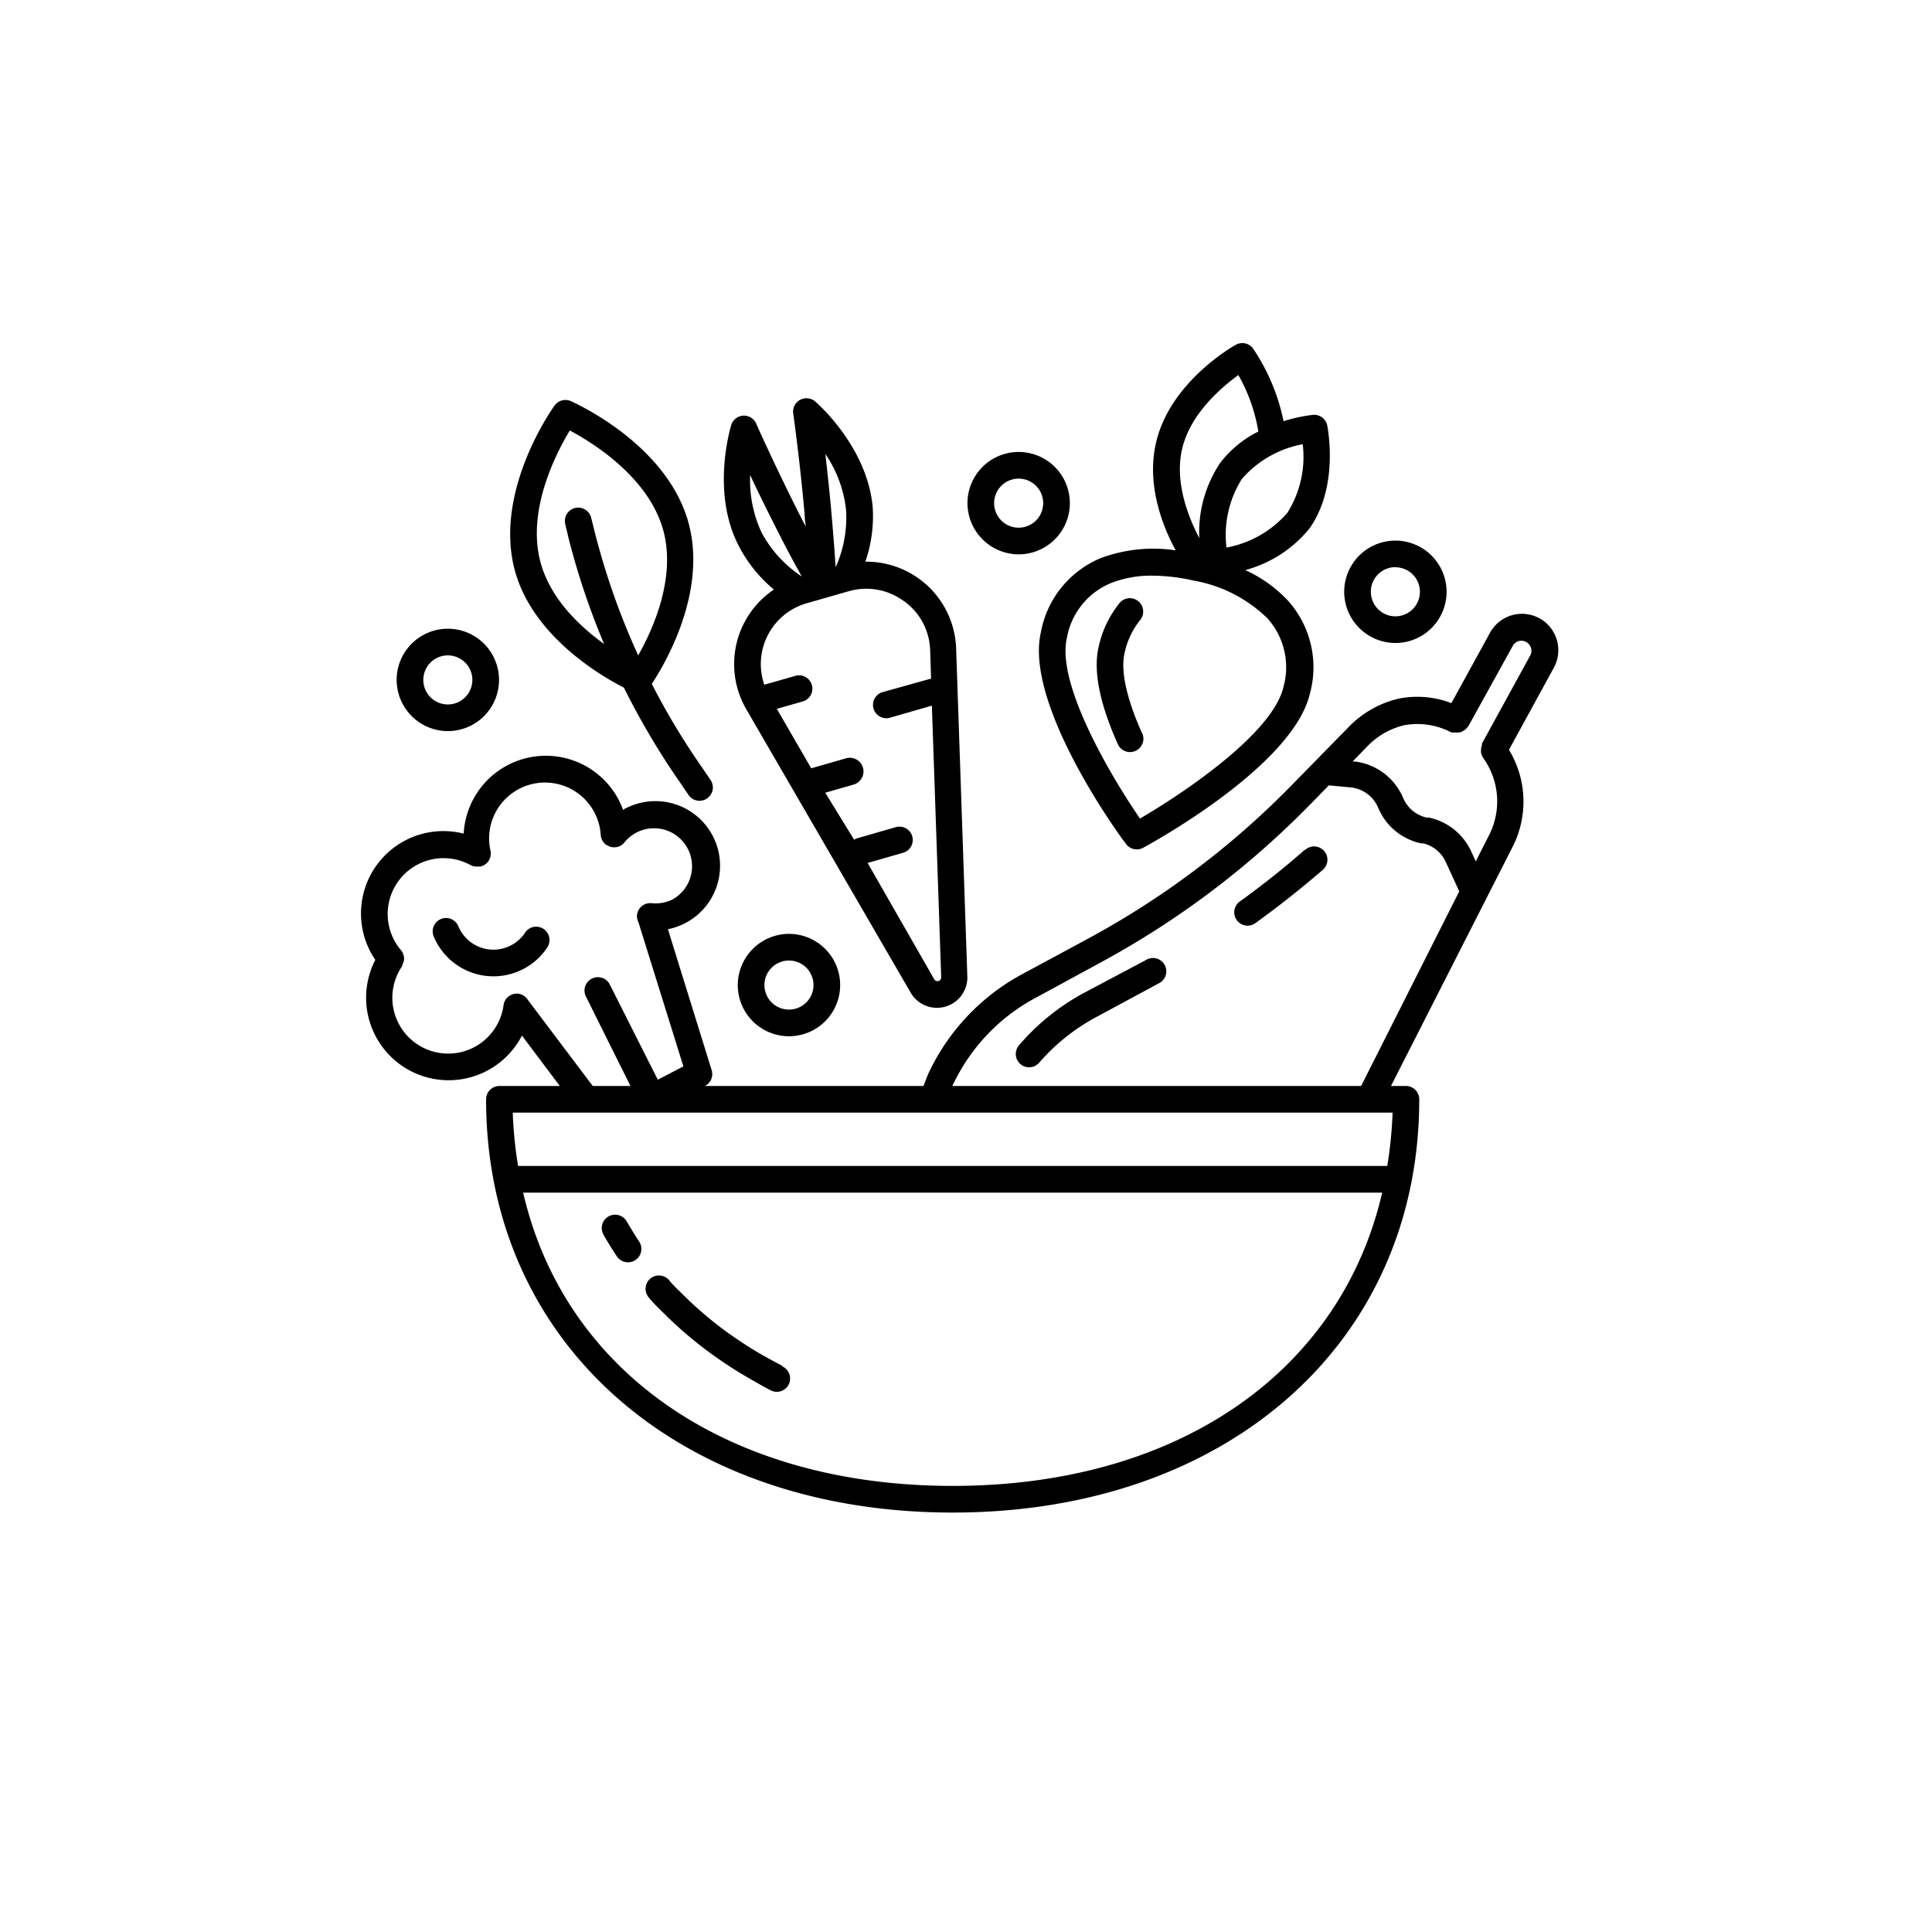 <svg xmlns="http://www.w3.org/2000/svg" xmlns:xlink="http://www.w3.org/1999/xlink" width="100" height="100" viewBox="0 0 100 100"><g><g transform="translate(50 50) scale(0.69 0.69) rotate(0) translate(-50 -50)" style="fill:#000000"><svg fill="#000000" xmlns="http://www.w3.org/2000/svg" viewBox="0 0 100 100" x="0px" y="0px"><title>Artboard 4</title><path d="M35.59,21.76a6.74,6.74,0,0,0-2.06,9L45.85,52a2.28,2.28,0,0,0,2.6,1.05h0a2.28,2.28,0,0,0,1.65-2.27l-.84-24.6a6.74,6.74,0,0,0-6.81-6.51A10.48,10.48,0,0,0,43,15.57c-.41-4.52-4.16-7.79-4.32-7.92a1,1,0,0,0-1.64.9s.48,3.39.85,7.49c0,.34.06.7.09,1l-.48-.93c-1.85-3.67-3.23-6.77-3.24-6.8a1,1,0,0,0-1.87.11c-.06.2-1.51,5,.53,9A10.52,10.52,0,0,0,35.59,21.76Zm9.72.84a4.72,4.72,0,0,1,2,3.68l.07,2.16-3.58,1a1,1,0,1,0,.55,1.92l3.09-.89.7,20.38a.28.28,0,0,1-.52.15l-5-8.73,2.61-.75a1,1,0,1,0-.55-1.92l-2.88.83a1,1,0,0,0-.19.1L39.44,37l2.13-.61A1,1,0,1,0,41,34.42l-2.61.75-2.58-4.46,1.89-.54a1,1,0,1,0-.55-1.92l-2.28.65a4.74,4.74,0,0,1,3.18-6.11l3.14-.9a4.78,4.78,0,0,1,1.32-.19A4.72,4.72,0,0,1,45.31,22.61ZM41,15.75a9.07,9.07,0,0,1-.78,4.34h0c-.09-1.45-.21-2.88-.33-4.25-.14-1.57-.3-3-.44-4.25A9.22,9.22,0,0,1,41,15.75ZM35.68,17c.62,1.23,1.28,2.5,2,3.78h0a9.07,9.07,0,0,1-3-3.27,9.22,9.22,0,0,1-.87-4.34C34.33,14.31,35,15.64,35.68,17Z"></path><path d="M24.34,29.12a56,56,0,0,0,4.2,7.1l.68,1a1,1,0,0,0,1.64-1.14l-.68-1a54.08,54.08,0,0,1-3.75-6.24c.84-1.27,4.21-6.79,2.75-12.1h0c-1.63-5.92-8.57-9-8.86-9.13A1,1,0,0,0,19.11,8c-.19.26-4.57,6.46-2.94,12.38C17.52,25.23,22.5,28.18,24.34,29.12ZM20.28,9.83c1.73.92,5.89,3.49,7,7.45h0c1,3.58-.77,7.48-1.87,9.42a54,54,0,0,1-3.24-9.18l-.29-1.15a1,1,0,0,0-1.94.49L20.21,18a56,56,0,0,0,2.64,7.84c-1.85-1.33-4-3.38-4.75-6.06C17,15.85,19.27,11.5,20.28,9.83Z"></path><path d="M16.92,47.51a2.85,2.85,0,0,1-5-.49,1,1,0,0,0-1.85.76,4.85,4.85,0,0,0,8.52.83,1,1,0,1,0-1.67-1.11Z"></path><path d="M32.88,51.43a3.84,3.84,0,1,0,3.84-3.84A3.85,3.85,0,0,0,32.88,51.43Zm5.68,0a1.84,1.84,0,1,1-1.84-1.84A1.84,1.84,0,0,1,38.56,51.43Z"></path><path d="M82.21,25.77a3.84,3.84,0,1,0-3.84-3.84A3.85,3.85,0,0,0,82.21,25.77Zm0-5.68a1.84,1.84,0,1,1-1.84,1.84A1.84,1.84,0,0,1,82.21,20.08Z"></path><path d="M53.95,19.12a3.84,3.84,0,1,0-3.84-3.84A3.85,3.85,0,0,0,53.95,19.12Zm0-5.68a1.84,1.84,0,1,1-1.84,1.84A1.84,1.84,0,0,1,53.95,13.44Z"></path><path d="M11.13,32.38a3.84,3.84,0,1,0-3.84-3.84A3.85,3.85,0,0,0,11.13,32.38Zm0-5.68a1.84,1.84,0,1,1-1.84,1.84A1.84,1.84,0,0,1,11.13,26.7Z"></path><path d="M24.55,69.16a1,1,0,0,0-1.74,1q.47.83,1,1.62a1,1,0,0,0,1.67-1.11Q25,69.93,24.55,69.16Z"></path><path d="M36.24,80c-.65-.33-1.3-.69-1.93-1.06s-1.49-.94-2.19-1.44a27.93,27.93,0,0,1-3.39-2.89l-.38-.37a7.06,7.06,0,0,1-.62-.67,1,1,0,0,0-1.53,1.29,8.68,8.68,0,0,0,.76.82l.35.35a29.93,29.93,0,0,0,3.64,3.1c.75.54,1.53,1.06,2.34,1.54s1.35.78,2,1.13a1,1,0,1,0,.9-1.78Z"></path><path d="M93.46,24.22a2.73,2.73,0,0,0-4.15.78l-2.9,5.28a7.16,7.16,0,0,0-3.94-.34,7.66,7.66,0,0,0-3.82,2.19l-4.3,4.39A63.75,63.75,0,0,1,59.06,48l-4.69,2.53A16.3,16.3,0,0,0,47.21,58c-.15.33-.27.68-.4,1H30.36l.06,0a1,1,0,0,0,.5-1.19L27.64,47.24a4.85,4.85,0,1,0-3.14-9.08c-.08,0-.14.1-.22.14a6.25,6.25,0,0,0-.28-.66,6.17,6.17,0,0,0-11.68,2.43,6.18,6.18,0,0,0-6.63,9.47,6.18,6.18,0,1,0,11,5.68L19.53,59H15a1,1,0,0,0-1,1c0,18.25,14.39,31,35,31S84,78.25,84,60a1,1,0,0,0-1-1H81.88l9.18-18.05a7.49,7.49,0,0,0-.33-7.17l3.37-6.16A2.74,2.74,0,0,0,93.46,24.22ZM17.13,52.54h0a1,1,0,0,0-.7-.46,1,1,0,0,0-1.12.86A4.19,4.19,0,1,1,7.71,50s0,0,0-.07a1.38,1.38,0,0,0,.13-.37,1,1,0,0,0-.21-.73l0,0a4.19,4.19,0,0,1,5.2-6.4,1,1,0,0,0,.53.11h0l.21,0a1,1,0,0,0,.76-1.19,4.19,4.19,0,1,1,8.27-1.17,1,1,0,0,0,.38.71l0,0a1,1,0,0,0,.16.08l.13.07a1,1,0,0,0,1.11-.31A2.85,2.85,0,1,1,28,45a2.86,2.86,0,0,1-1.58.29,1,1,0,0,0-1.1.89,1,1,0,0,0,.11.54h0l3.37,10.81-1.92,1-3.6-7.14a1,1,0,1,0-1.79.9L24.83,59H22ZM49,89h0c-16.95,0-29.12-8.59-32.22-22H81.22C78.12,80.41,65.95,89,49,89ZM81.6,65H16.4A31.31,31.31,0,0,1,16,61H82A31.32,31.32,0,0,1,81.6,65ZM49,59c0-.06,0-.13.07-.19a14.29,14.29,0,0,1,6.28-6.49L60,49.79A65.77,65.77,0,0,0,75.78,37.92l1.44-1.47,1.7.16a2.51,2.51,0,0,1,2,1.52,4.5,4.5,0,0,0,3.22,2.67l.16,0A2.51,2.51,0,0,1,86,42.22l1,2.18v0L79.64,59ZM92.35,26.66,88.7,33.32a.94.94,0,0,0,0,.14,1,1,0,0,0-.06.2,2.32,2.32,0,0,0,0,.38,1,1,0,0,0,.08.2.94.94,0,0,0,.06.13,5.58,5.58,0,0,1,.52,5.69l-1.06,2.09-.35-.76a4.52,4.52,0,0,0-3.15-2.52l-.16,0a2.5,2.5,0,0,1-1.79-1.48,4.53,4.53,0,0,0-3.61-2.73H79l1.05-1.08a5.67,5.67,0,0,1,2.81-1.64,5.49,5.49,0,0,1,3.55.54,1,1,0,0,0,.16,0,1,1,0,0,0,.19,0,1,1,0,0,0,.19,0,.59.59,0,0,0,.35-.12,1,1,0,0,0,.16-.1,1,1,0,0,0,.13-.15,1,1,0,0,0,.11-.13l3.32-6a.73.73,0,0,1,1.11-.21A.74.74,0,0,1,92.35,26.66Z"></path><path d="M75.38,41.31c-1.53,1.35-3.15,2.63-4.81,3.83a1,1,0,1,0,1.17,1.62c1.71-1.23,3.38-2.56,5-3.95a1,1,0,1,0-1.32-1.5Z"></path><path d="M63.58,49.51,58.88,52A17.07,17.07,0,0,0,54,55.92a1,1,0,1,0,1.51,1.31,15.09,15.09,0,0,1,4.3-3.42l4.69-2.53a1,1,0,0,0-.95-1.76Z"></path><path d="M62,40.84a1,1,0,0,0,1.29.29c1.16-.63,11.32-6.3,12.52-11.61a7.48,7.48,0,0,0-1.67-6.94,10.2,10.2,0,0,0-3.19-2.28,9.29,9.29,0,0,0,4.83-3.14h0C78,14,77.13,9.64,77.1,9.46A1,1,0,0,0,76,8.66a11.92,11.92,0,0,0-2.18.47,15.14,15.14,0,0,0-2.28-5.44,1,1,0,0,0-1.3-.29c-.2.11-5,2.83-6,7.42-.72,3.19.58,6.34,1.49,8a11.3,11.3,0,0,0-5.64.59A7.48,7.48,0,0,0,55.61,25C54.42,30.3,61.18,39.78,62,40.84ZM74.11,16h0a7.93,7.93,0,0,1-4.57,2.61,7.89,7.89,0,0,1,1.15-5.14,7.94,7.94,0,0,1,4.57-2.61A7.89,7.89,0,0,1,74.11,16ZM66.2,11.26c.61-2.7,3-4.69,4.23-5.59a12.66,12.66,0,0,1,1.5,4.24,8.09,8.09,0,0,0-2.86,2.35,9.34,9.34,0,0,0-1.57,5.64C66.75,16.47,65.63,13.82,66.2,11.26ZM57.56,25.43a5.49,5.49,0,0,1,3.3-4.15A8.2,8.2,0,0,1,64,20.72a14.11,14.11,0,0,1,3.08.37,10.49,10.49,0,0,1,5.53,2.83,5.49,5.49,0,0,1,1.2,5.16C73,32.54,66.38,37,63.05,38.94,60.88,35.78,56.79,28.89,57.56,25.43Z"></path><path d="M63.21,32.55c-1.16-2.6-1.62-4.67-1.32-6a5.91,5.91,0,0,1,1.17-2.5,1,1,0,1,0-1.54-1.28,7.87,7.87,0,0,0-1.58,3.34c-.4,1.77.09,4.21,1.45,7.25a1,1,0,0,0,1.83-.82Z"></path></svg></g></g></svg>